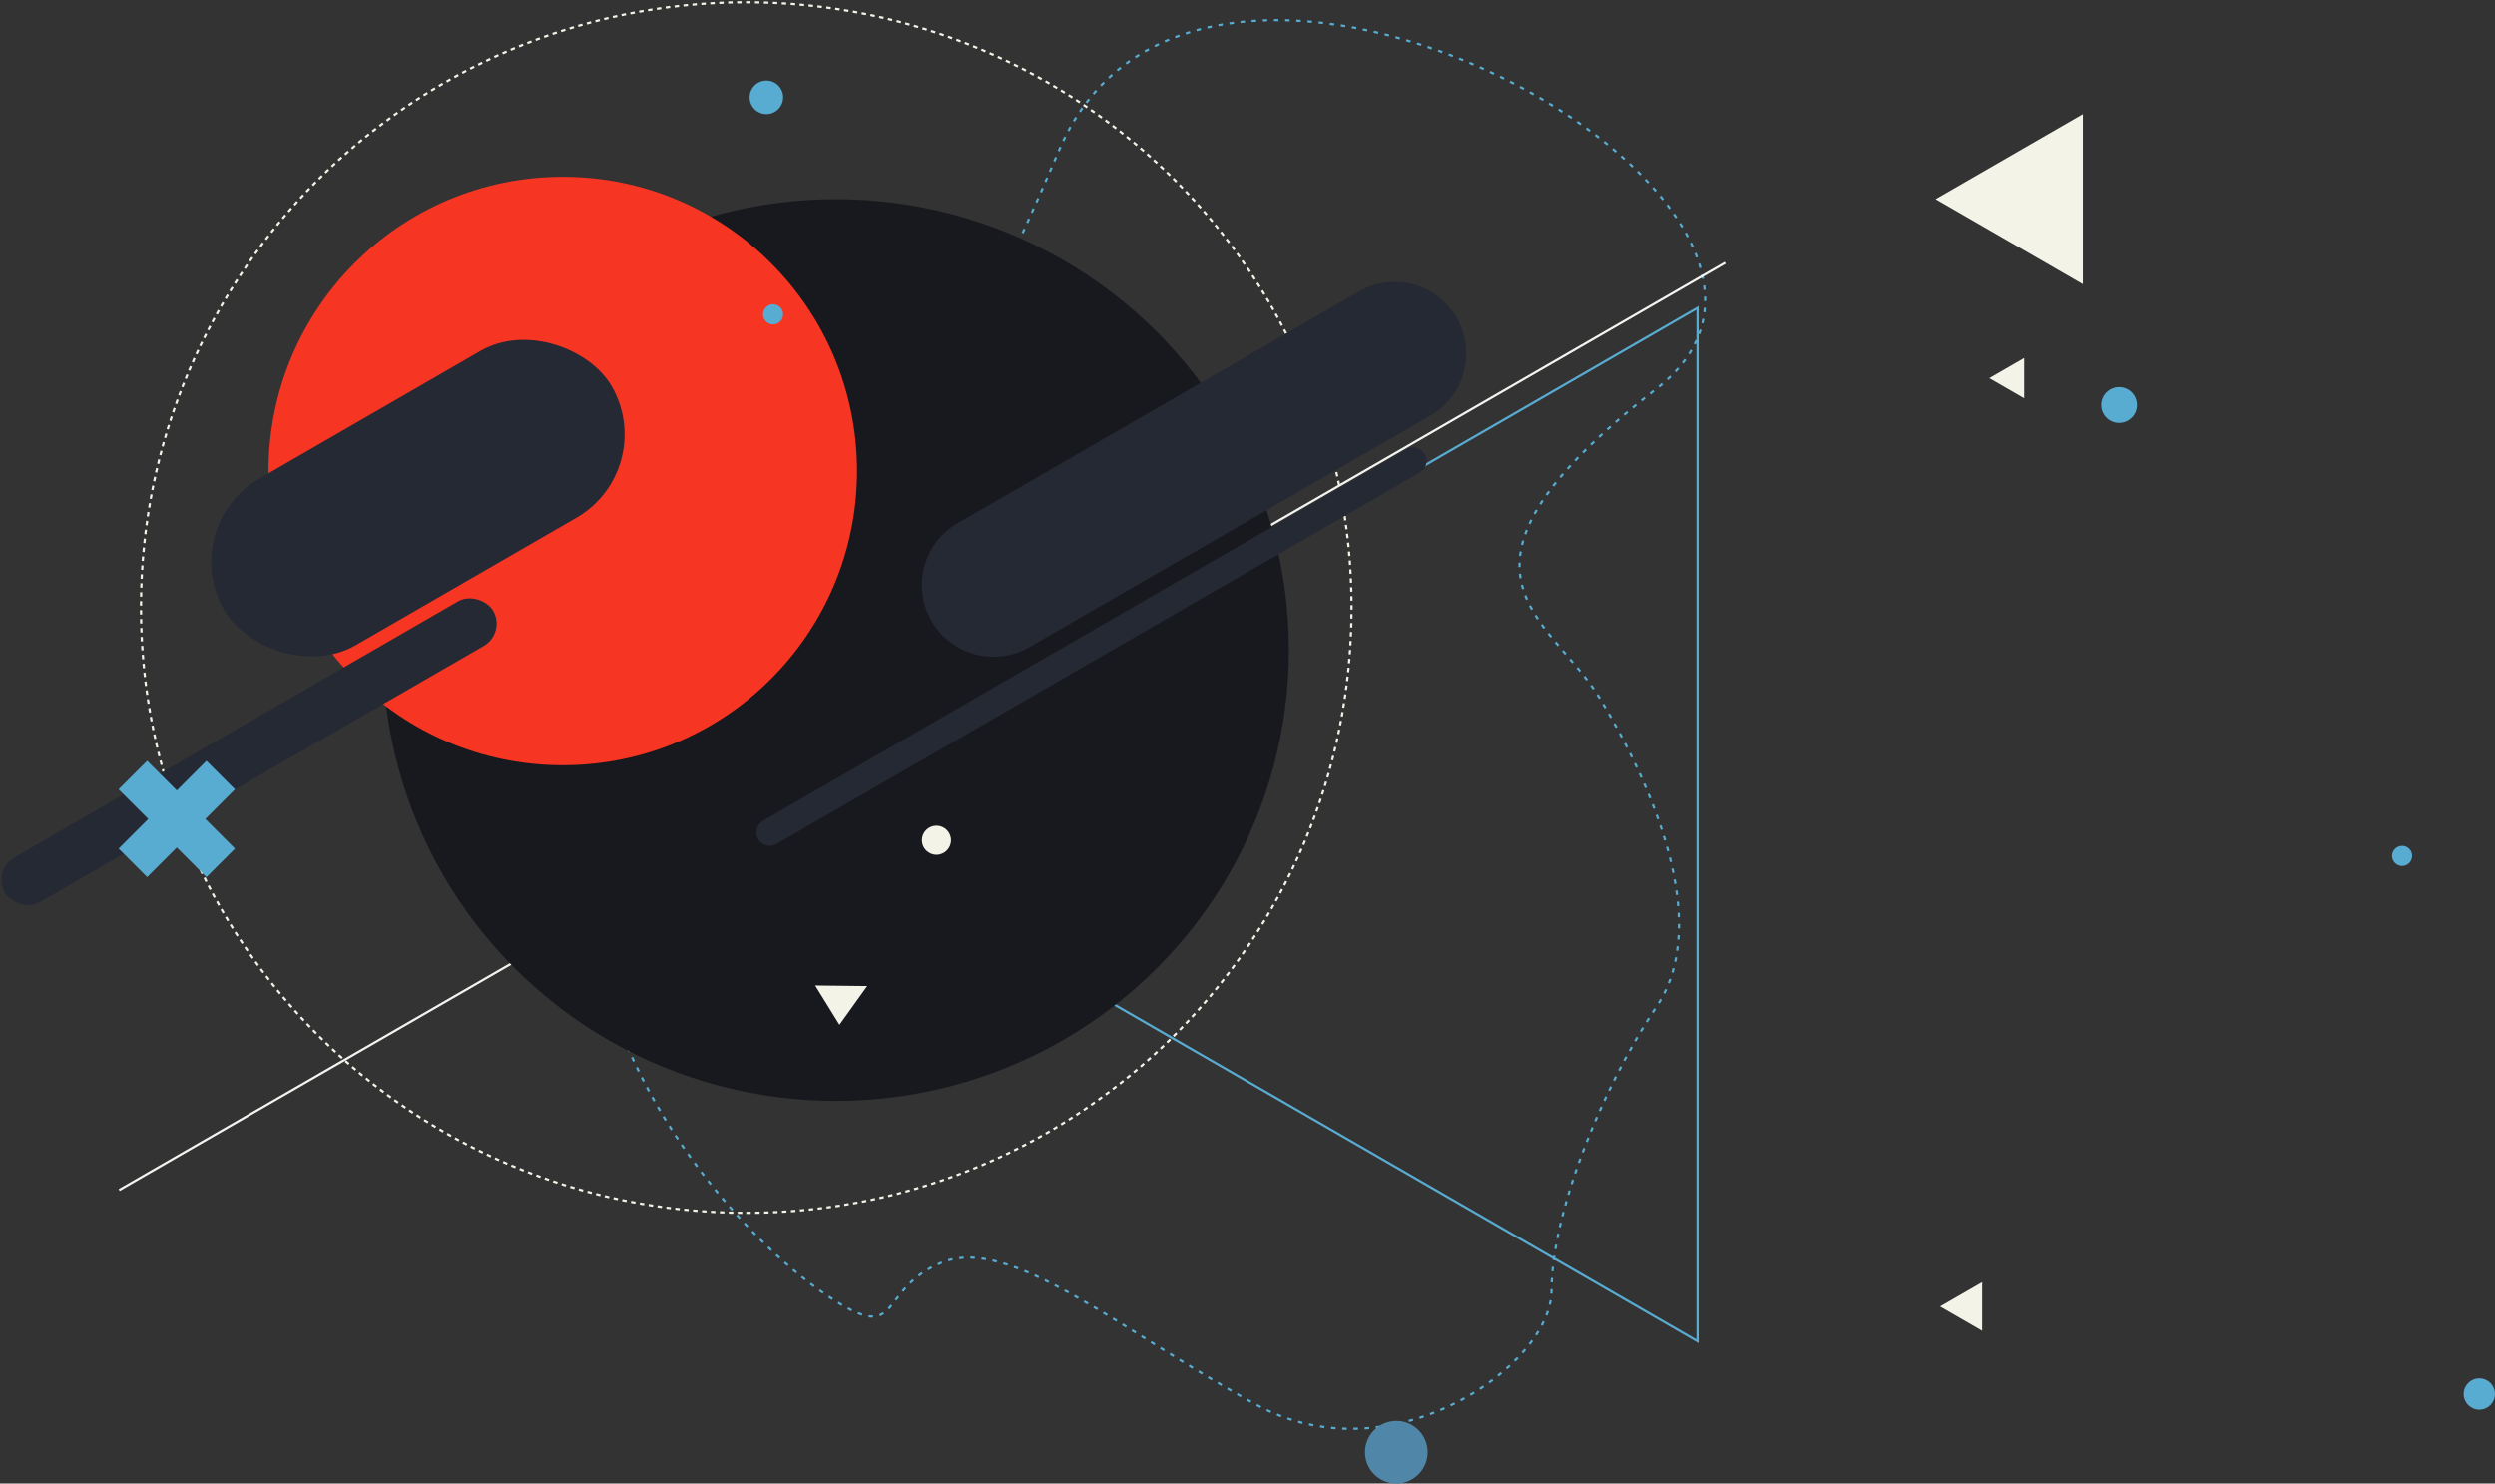 <?xml version="1.0" encoding="UTF-8"?>
<svg width="1115px" height="663px" viewBox="0 0 1115 663" version="1.1" xmlns="http://www.w3.org/2000/svg" xmlns:xlink="http://www.w3.org/1999/xlink">
    <rect x="0" y="0" width="1115" height="663" fill="#333333" stroke="none"/>
    <!-- Generator: Sketch 51 (57462) - http://www.bohemiancoding.com/sketch -->
    <title>Group 2</title>
    <desc>Created with Sketch.</desc>
    <defs></defs>
    <g id="Page-1" stroke="none" stroke-width="1" fill="none" fill-rule="evenodd">
        <g id="Group-2" transform="translate(-4, 1)">
            <path d="M370.408,238.723 C399.663,222.588 435.297,165.045 477.311,66.095 C540.331,-82.331 849.651,90.902 744.316,172.655 C638.981,254.408 696.686,274.454 718.813,310.893 C740.941,347.331 769.819,410.592 744.316,448.752 C718.813,486.911 697.35,542.181 697.35,575.747 C697.35,609.313 625.836,659.794 565.447,626.804 C505.059,593.814 455.439,550.726 424.884,563.237 C394.329,575.747 408.895,602.869 370.408,575.747 C331.921,548.626 268.12,474.786 268.12,392.84 C268.12,310.893 264.263,261.958 300.236,261.958 C324.217,261.958 347.608,254.213 370.408,238.723 Z" id="Path-2-Copy" stroke="#58ACD1" stroke-dasharray="2,3"></path>
            <rect id="Rectangle" fill="#F3F3EF" transform="translate(416.106, 323.619) rotate(-30) translate(-416.106, -323.619) " x="1.735" y="323.119" width="828.743" height="1"></rect>
            <polygon id="Polygon" stroke="#58ACD1" points="762.594 136.596 762.594 598.404 362.656 367.5"></polygon>
            <ellipse id="Path" fill="#18191E" cx="377.5" cy="289.5" rx="202.5" ry="201.5"></ellipse>
            <path d="M337.5,541 C486.893,541 608,419.893 608,270.5 C608,121.107 486.893,0 337.5,0 C188.107,0 67,121.107 67,270.5 C67,419.893 188.107,541 337.5,541 Z" id="Path-3-Copy-2" stroke="#F3F3E8" stroke-dasharray="2"></path>
            <circle id="Oval-4" fill="#F73523" cx="255.5" cy="209.5" r="131.5"></circle>
            <circle id="Oval-2-Copy-7" fill="#58ACD1" cx="1112" cy="622" r="7"></circle>
            <circle id="Oval-2" fill="#5086A8" cx="628" cy="648" r="14"></circle>
            <circle id="Oval-2-Copy-4" fill="#58ACD1" cx="346.5" cy="42.5" r="7.5"></circle>
            <circle id="Oval-2-Copy-5" fill="#58ACD1" cx="349.5" cy="139.5" r="4.5"></circle>
            <rect id="Rectangle-2-Copy-2" fill="#252934" transform="translate(190.748, 221.623) rotate(-30) translate(-190.748, -221.623) " x="90.748" y="178.623" width="200" height="86" rx="43"></rect>
            <rect id="Rectangle-2-Copy-3" fill="#252934" transform="translate(115.28, 334.959) rotate(-30) translate(-115.28, -334.959) " x="-10.72" y="323.459" width="252" height="23" rx="11.5"></rect>
            <polygon id="Fill-1" fill="#58ACD1" points="96.252 339 83 352.25 69.75 339 57 351.748 70.25 365 57 378.25 69.75 391 83 377.75 96.252 391 109 378.25 95.751 365 109 351.748"></polygon>
            <polygon id="Triangle-Copy-2" fill="#F3F3E8" transform="translate(377.5, 444.5) rotate(-64) translate(-377.5, -444.5) " points="378.036 434 388 455 367 451.449"></polygon>
            <circle id="Oval-2-Copy-6" fill="#58ACD1" cx="1077.5" cy="381.5" r="4.5"></circle>
            <circle id="Oval-2" fill="#F3F3E8" cx="422.5" cy="374.5" r="6.5"></circle>
            <circle id="Oval-3" fill="#58ACD1" cx="951" cy="180" r="8"></circle>
            <path d="M432.005,232.793 L611.273,129.293 C626.578,120.456 646.149,125.7 654.985,141.005 C663.822,156.311 658.578,175.882 643.273,184.718 L464.005,288.218 C448.7,297.055 429.129,291.811 420.293,276.505 C411.456,261.2 416.7,241.629 432.005,232.793 Z" id="Rectangle-2-Copy-4" fill="#252934"></path>
            <path d="M345.001,365.805 L632.521,199.805 C635.391,198.148 639.061,199.131 640.718,202.001 C642.374,204.871 641.391,208.54 638.521,210.197 L351.001,376.197 C348.131,377.854 344.462,376.871 342.805,374.001 C341.148,371.131 342.131,367.462 345.001,365.805 Z" id="Rectangle-2-Copy-5" fill="#252934"></path>
            <polygon id="Polygon-Copy" fill="#F3F3E8" points="934.818 50 934.818 126 869 88"></polygon>
            <polygon id="Polygon-Copy-3" fill="#F3F3E8" points="889.818 572 889.818 593.729 871 582.865"></polygon>
            <polygon id="Polygon-Copy-2" fill="#F3F3E8" points="908.588 159 908.588 177 893 168"></polygon>
        </g>
    </g>
</svg>